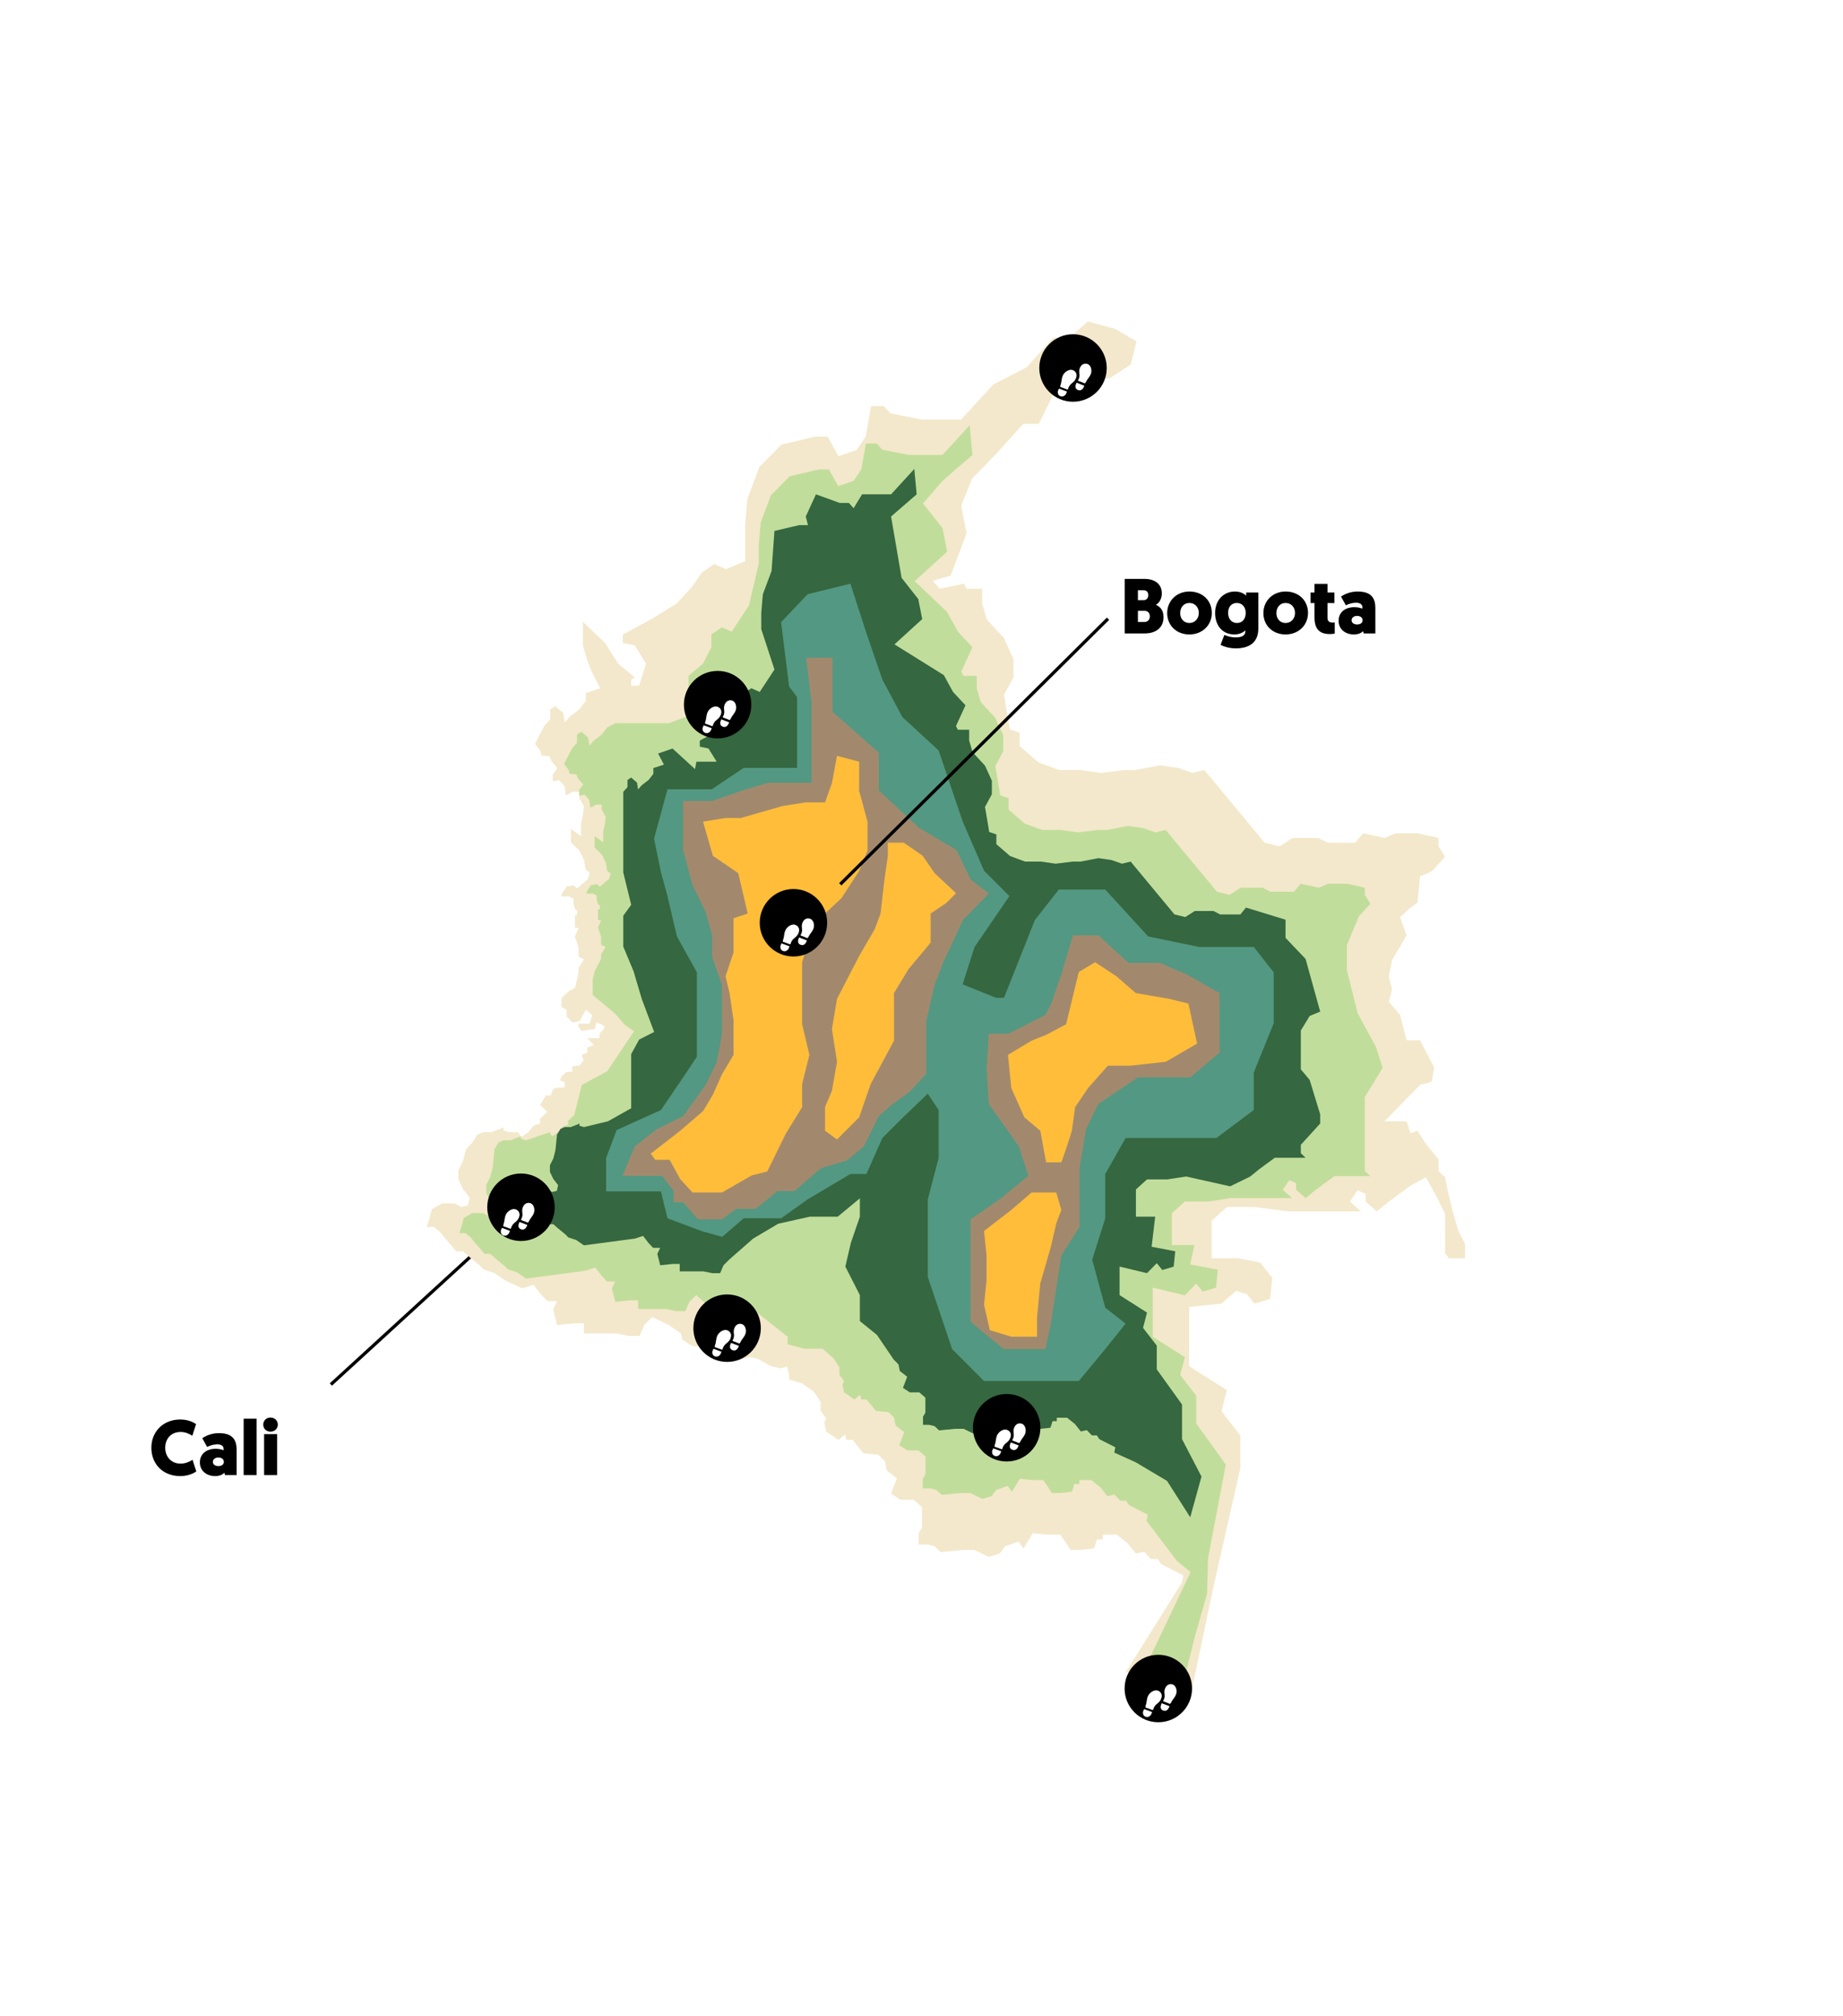 <svg width="568" height="621" viewBox="0 0 568 621" fill="none" xmlns="http://www.w3.org/2000/svg">
<path d="M55.528 454.636C57.616 454.636 59.296 454.036 60.496 453.22L59.344 449.62C58.456 450.22 57.112 450.796 55.672 450.796C52.6 450.796 50.92 448.516 50.92 445.9C50.92 443.284 52.6 441.052 55.672 441.052C57.112 441.052 58.384 441.628 59.272 442.228L60.424 438.628C59.224 437.812 57.616 437.212 55.528 437.212C50.296 437.212 46.648 440.98 46.648 445.9C46.648 450.844 50.104 454.636 55.528 454.636ZM61.597 450.412C61.597 453.148 63.805 454.636 66.277 454.636C67.573 454.636 68.485 454.276 69.133 453.628L69.349 454.324L72.925 454.324L72.925 446.524C72.925 443.644 71.821 441.412 67.477 441.412C65.389 441.412 63.685 442.084 62.341 442.972L63.829 445.66C64.813 445.18 65.893 444.868 66.997 444.868C68.293 444.868 68.917 445.468 68.917 446.236L68.917 446.692C68.461 446.5 67.597 446.236 66.493 446.236C63.517 446.236 61.597 447.892 61.597 450.412ZM65.605 450.268C65.605 449.452 66.325 448.924 67.285 448.924C68.245 448.924 68.989 449.404 68.989 450.268C68.989 451.108 68.269 451.564 67.309 451.564C66.373 451.564 65.605 451.108 65.605 450.268ZM75.09 454.324L79.097 454.324L79.097 436.972L75.09 436.972L75.09 454.324ZM85.402 441.724L81.394 441.724L81.394 454.324L85.402 454.324L85.402 441.724ZM83.362 440.956C84.634 440.956 85.618 440.044 85.618 438.796C85.618 437.524 84.634 436.612 83.362 436.612C82.09 436.612 81.13 437.524 81.13 438.796C81.13 440.044 82.09 440.956 83.362 440.956Z" fill="black"/>
<path d="M145.053 387.005L101.971 426.436" stroke="black"/>
<g filter="url(#filter0_d)">
<path d="M378.26 435.148V445.218L370.093 481.244L362.708 516.376L357.785 513.914L353.869 507.537L342.905 508.096L360.247 480.461L360.694 478.223L353.869 474.755L352.863 473.189H350.737L348.611 470.951L346.038 471.51L343.576 468.378L340.22 465.692H335.856V467.147H334.066L333.171 469.944L328.919 470.391H325.898L324.668 468.378L322.766 465.692H319.074L314.263 465.245L311.465 469.944L309.899 467.818L305.759 469.273L304.081 471.51L300.725 472.517L296.361 470.391H292.781L285.956 471.063L284.054 469.273L281.816 468.713H279.131V465.245L280.138 463.566V460.658V457.189L277.565 454.951H273.537L270.628 453.049L272.418 448.35L269.285 445.889L268.726 443.092L266.712 441.078L262.125 440.63L260.558 438.728L258.768 436.491H256.866L256.419 434.812L254.405 436.491L250.601 433.917L250.041 431.232L250.601 429.889L248.922 427.54V424.855L246.797 421.61L243.104 419.037L239.188 417.918V416.463L238.517 413.89L236.727 414.449L233.818 413.89L229.343 411.429L226.993 410.981L223.525 411.876H220.504L215.133 407.96H212.336L209.204 407.513L206.295 405.611L205.847 403.709L202.155 401.135L197.008 398.674L194.547 401.135L193.092 404.492H189.848L186.044 403.709H181.121H175.974V400.576H172.841L167.695 401.135L166.464 396.324L167.695 393.751H164.674L162.772 391.737L160.422 388.716L156.954 389.835L151.695 387.374L148.451 385.136L145.094 384.017L143.751 382.674L140.731 380.213L138.717 378.423H136.591L135.025 376.521L132.787 373.947L131.668 372.493L129.766 370.927H127.528L128.312 368.353L129.095 365.444L132.227 363.654H133.458H136.143L138.157 364.773L140.171 364.325L140.731 361.864L138.717 359.291L137.262 356.27V353.473L138.717 350.564L139.612 346.983L141.626 344.858L143.08 342.508L144.87 341.725H147.444L151.136 340.27V341.165L153.038 341.725H155.723L156.618 343.179L158.856 341.725L160.422 339.711L162.436 339.04V337.585L164.674 335.459L162.436 333.334L164.226 330.425H165.681L166.576 328.299L168.254 327.963H170.044V326.285L168.59 325.837L169.037 324.495L170.604 323.152H172.394V321.474L174.631 321.138L175.862 319.572L175.303 317.894L176.981 317.222V315.656L178.995 314.873L176.981 312.747H180.785V311.292L181.68 310.509L182.351 309.39L181.68 308.607L179.778 307.936L179.331 309.95L175.303 310.509L174.296 309.39V308.272H177.652L178.547 305.698L176.533 304.02L174.631 307.488L172.394 307.936L170.604 306.034V304.02L169.037 303.125V300.44L171.387 298.202L173.177 297.307L173.848 294.622L174.296 292.72V291.153L175.974 288.468L174.296 287.685V284.776L173.177 281.419L174.296 278.846L173.177 278.622V275.042L173.848 274.706V273.476L173.177 272.916L172.729 271.35V269.784L171.387 269.112H169.037V268.441L170.716 265.979H171.387L172.729 265.644L173.848 266.651L177.205 263.742L177.764 261.84L176.533 260.945L175.974 257.812L174.52 254.903L171.946 252.442V248.302L175.079 250.54V246.624L175.638 244.05L175.974 241.365L174.52 238.68V236.89H172.282L171.946 237.225L170.38 238.009L170.044 235.211L168.366 233.309L166.352 233.645V231.519L167.807 229.617L165.904 227.38L165.345 225.925L162.884 225.701L162.548 224.359L160.87 222.121L163.779 216.527L165.569 214.513V211.492L167.135 210.485L169.597 212.611L170.044 215.52L171.611 213.73L174.52 211.492L176.533 208.919V206.457L181.009 205.003L178.547 200.304L177.317 197.395L175.638 191.8V184.528L182.463 191.017L186.491 197.395L191.638 201.646L190.519 202.318V204.22H192.98L195.106 197.395L191.638 191.8L187.946 191.017V188.444L196.449 183.857L204.504 178.934L209.315 173.675L212.336 169.312L216.14 166.738L219.721 168.305L225.651 165.843V161.48V154.655L226.322 146.711L230.014 136.865L236.839 129.929L247.356 127.467H251.048L254.405 133.509L259.999 131.607L262.796 127.467L264.474 118.069H268.39L270.404 120.307L279.914 122.209H283.494H292.221L302.067 111.468L312.472 106.097L320.528 97.035H325.563L331.269 92L339.772 94.35L346.261 98.154L344.471 105.314L337.87 109.566H328.024L322.094 111.468L316.165 123.551H311.354L303.074 132.726L295.578 140.446L292.221 148.725L293.9 157.228L288.977 170.319L283.494 171.885L285.62 174.347L293.117 172.78L293.9 174.347H298.711V178.934L300.165 183.857L305.424 189.563L308.333 195.94V201.646L305.424 207.017L307.214 217.646L310.235 218.653V222.792L316.053 227.827L322.43 230.177H329.143L335.409 231.072L342.569 230.177H345.926L353.534 228.722L359.016 229.505L363.491 231.072L367.184 230.177L385.756 252.553L390.344 253.672L394.371 251.099H402.315L405.112 252.553H409.7H413.727L416.077 249.644L422.678 251.099L426.146 249.644H432.859L439.349 251.099V253.672L441.363 256.917L437.223 261.392L433.643 262.959L432.859 271.014L430.734 272.581L427.489 275.49L429.503 281.084L425.028 288.692L424.021 293.727L425.028 297.755L424.021 301.559L427.489 305.586L429.503 313.418H433.643L438.006 321.81L437.223 326.173L433.643 327.18L422.678 338.368H426.146H429.503L430.734 342.061L432.859 341.277L435.433 345.305L439.349 350.116V353.696L441.363 355.599L442.482 361.022L443.712 366.116L445.391 371.934L447.516 376.185V380.549H442.482L441.363 378.982V373.052V366.899L438.677 361.416L435.433 355.599L430.734 358.172L424.021 363.095L420.329 366.116L416.86 363.095V360.745L414.399 359.626L412.049 363.095L415.406 366.116H393.141L382.624 364.773H374.12L369.421 369.025V374.731V380.549H372.442H377.589L384.414 381.891L388.106 386.59L387.435 393.08L382.624 394.534L380.274 391.625L376.918 390.618L372.442 394.534L362.485 395.541V413.778L374.12 421.162L372.442 427.652L378.26 435.148Z" fill="#F3E8CB"/>
</g>
<g filter="url(#filter1_d)">
<path d="M364.681 422.895V431.456L373.785 444.096L368.303 472.962L368.011 483.866L364.163 497.353L361.366 508.765L357.897 504.849L350.066 504.178L354.205 495.563L362.932 477.214L358.681 473.745L349.364 461.42L349.744 459.517L343.941 456.569L343.084 455.237H341.277L339.469 453.334L337.281 453.81L335.188 451.147L332.334 448.864H328.623V450.1H327.101L326.34 452.478L322.724 452.859H320.156L319.109 451.147L317.492 448.864H314.352L310.261 448.483L307.883 452.478L306.551 450.671L303.03 451.908L301.603 453.81L298.749 454.666L295.039 452.859H291.994L286.19 453.429L284.573 451.908L282.67 451.432H280.387V448.483L281.243 447.056V444.583V441.634L279.055 439.732H275.63L273.156 438.115L274.678 434.12L272.015 432.027L271.539 429.649L269.826 427.937L265.926 427.556L264.594 425.939L263.071 424.037H261.454L261.073 422.61L259.361 424.037L256.126 421.849L255.65 419.566L256.126 418.425L254.699 416.427V414.144L252.891 411.386L249.482 408.408H243.888L238.741 407.065V404.727L228.783 396.832L215.357 396.166L210.554 391.886L208.461 393.978L207.224 396.832H204.465L201.23 396.166H197.044H192.667V393.503H190.003L185.627 393.978L184.58 389.888L185.627 387.7H183.058L181.441 385.988L179.443 383.42L176.494 384.371L158.131 386.805L155.372 384.902L152.518 383.951L151.376 382.81L148.808 380.717L147.095 379.195H145.287L143.955 377.578L142.053 375.39L141.101 374.154L139.484 372.822H137.581L138.247 370.634L138.913 368.161L141.577 366.639H142.623H144.907L146.619 367.59L148.332 367.21L148.808 365.117L147.095 362.929L145.858 360.361V357.983L147.095 355.51L147.856 352.466L148.427 346.883L149.664 344.886L151.186 344.22H153.374L156.514 342.983V343.744L158.131 344.22L165.362 341.747L166.123 342.983L168.026 341.747L169.358 340.035L171.071 339.464V338.227L172.973 336.42L175.303 327.18L183.153 322.928L191.414 310.621L188.617 308.719L185.484 305.139L178.659 299.433V294.846L179.219 292.272L181.251 288.298V286.966L182.678 284.683L181.251 284.017V281.544L180.299 278.691L181.251 276.503L180.299 276.313V273.269L180.87 272.983V271.937L180.299 271.461L179.919 270.13V268.798L178.777 268.227H176.779V267.657L178.206 265.564H178.777L179.919 265.278L180.87 266.135L183.724 263.661L184.2 262.044L183.153 261.283L182.678 258.62L181.441 256.147L179.253 254.054V250.535L181.917 252.437V249.108L182.392 246.92L182.678 244.637L181.441 242.354V240.832H179.538L179.253 241.118L177.921 241.783L177.635 239.405L176.208 237.788L174.496 238.074V236.266L175.732 234.649L174.115 232.747L173.639 231.51L171.546 231.32L171.261 230.178L169.834 228.276L172.307 223.52L173.83 221.808V219.239L175.162 218.383L177.255 220.191L177.635 222.664L178.967 221.142L181.441 219.239L183.153 217.052L185.708 215.744H192.421H202.155L209.092 213.17L208.197 207.8V201.166L212.672 197.395L215.232 192.36V188.405L218.466 186.217L221.511 187.549L226.823 179.493L229.867 166.511V160.708L230.438 153.955L233.578 145.584L239.381 139.686L248.325 137.594H251.464L254.318 142.73L259.075 141.113L261.454 137.594L262.881 129.603H266.211L267.924 131.506L276.01 133.123H279.055H286.476L294.848 123.991L295.705 133.123L286.476 141.113L280.474 148.054L286.476 155.667L287.903 162.896L277.9 171.997L287.903 181.507L291.215 187.549L295.705 192.36L292.279 199.835L292.945 201.166H297.036V205.066L298.273 209.252L302.745 214.103L305.219 219.525V224.376L302.745 228.942L304.267 237.978L306.836 238.835V242.354L311.783 246.635L317.206 248.632H322.915L328.243 249.393L334.332 248.632H337.186L343.655 247.396L348.317 248.061L352.123 249.393L355.262 248.632L371.056 267.657L374.957 268.608L378.382 266.42H385.137L387.515 267.657H391.416H394.841L396.839 265.183L402.452 266.42L405.402 265.183H411.11L416.628 266.42V268.608L418.341 271.366L414.82 275.171L411.11 284.105V291.825L414.399 305.027L420.105 315.544L422.119 321.922L416.628 330.872V341.613V353.647L418.341 355.264H413.298H407.238L401.53 359.449L398.39 362.017L395.441 359.449V357.452L393.348 356.5L391.35 359.449L394.204 362.017H375.271L368.392 363.064H361.161L357.165 366.678V371.53V376.476H359.734H364.111L362.82 382.448L371.341 384.086L370.77 389.603L366.679 390.839L364.681 388.366L361.161 391.958L351.267 389.603V396.098V404.727L361.161 411.005L359.734 416.522L364.681 422.895Z" fill="#C1DD9B"/>
</g>
<g filter="url(#filter2_d)">
<path d="M352.51 407.449V414.773L360.291 425.586V436.256L366.289 447.791L362.82 460.322L355.681 449.133L346.086 443.427L339.418 440.406L339.743 438.778L334.783 436.256L334.051 435.117H332.506L330.961 433.489L329.091 433.896L327.302 431.618L324.862 429.665H321.691V430.722H320.39L319.739 432.757L316.649 433.082H314.454L313.559 431.618L312.177 429.665H309.494L305.997 429.339L303.964 432.757L302.826 431.211L299.817 432.269L298.597 433.896L296.158 434.628L292.986 433.082H290.384L285.424 433.57L284.042 432.269L282.415 431.862H280.464V429.339L281.196 428.118V426.003V423.48L279.325 421.853H276.398L274.284 420.469L275.585 417.052L273.308 415.261L272.901 413.227L271.438 411.762L266.264 404.157L261.006 399.905V391.907L256.53 383.121L258.209 375.876L261.006 367.739V362.088L254.181 367.739H245.566L235.832 369.92L228.112 374.493L220.778 380.922L218.989 382.712L217.932 385.153H215.573L212.809 384.583H209.231H205.49V382.305H203.213L199.473 382.712L198.578 379.213L199.473 377.341H197.277L195.895 375.876L194.187 373.679L191.667 374.493L175.972 376.575L173.614 374.948L171.175 374.134L170.199 373.157L168.004 371.367L166.54 370.065H164.995L163.856 368.682L162.23 366.81L161.417 365.752L160.035 364.613H158.408L158.977 362.741L159.547 360.626L161.823 359.324H162.718H164.67L166.133 360.137L167.597 359.812L168.004 358.022L166.54 356.15L165.483 353.953V351.919L166.54 349.803L167.19 347.199L167.678 342.423L168.735 340.714L170.036 340.145H171.907L174.59 339.087V339.738L175.973 340.145L183.358 338.369L190.528 334.341V325.055V317.67L192.98 313.195L197.603 310.846L193.781 300.664L191.26 292.161L188.089 284.553V275.043L190.528 271.686L188.089 261.728V251.323V246.4V236.89L189.39 235.425V233.228L190.528 232.495L192.317 234.042L192.642 236.157L193.781 234.855L195.895 233.228L197.359 231.356V229.566L200.611 228.508L198.822 225.09L203.272 223.544L210.207 229.892L210.613 227.613H216.875L214.354 223.544L211.67 222.975V221.103L217.85 217.767L219.084 213.848L222.58 210.023L224.776 206.85L227.541 204.978L230.143 206.118L234.683 199.226L230.617 186.777V181.813L231.105 176.035L233.788 168.875L234.683 156.527L242.326 154.737H245.01L244.335 152.093L247.468 145.257L254.768 147.901H257.614L259.078 149.529L261.68 145.257H264.282H270.624L277.78 137.445L278.512 145.257L270.624 152.093L273.87 170.988L279 177.5L280.22 183.685L271.671 191.47L286.888 200.949L289.718 206.118L293.556 210.233L290.628 216.628L291.197 217.767H294.694V221.103L295.751 224.684L299.573 228.834L301.687 233.472V237.622L299.573 241.528L300.874 249.259L303.07 249.991V253.002L307.298 256.663L311.933 258.372H316.812L321.366 259.023L326.57 258.372H329.009L334.539 257.314L338.523 257.884L341.776 259.023L344.46 258.372L357.958 274.647L361.292 275.461L364.219 273.589H369.993L372.026 274.647H375.36H378.287L379.995 272.531L392.192 276.272V281.867L398.372 288.357L402.875 304.58L399.63 305.923L396.908 310.398V322.37L399.63 325.614L402.875 336.243V339.04L396.908 345.605V348.209L398.372 349.592H394.062H388.883L384.004 353.173L381.321 355.37L375.127 358.395L361.561 355.37L355.681 356.265H349.501L346.086 359.357V363.507V367.739H348.281H352.022L350.919 377L358.202 378.401L357.714 383.121L354.217 384.179L352.51 382.063L349.501 385.136L341.044 383.121V384.525V391.907L349.501 397.278L348.281 401.997L352.51 407.449Z" fill="#356740"/>
</g>
<g filter="url(#filter3_d)">
<path d="M225.203 368.241L218.602 373.948L212.448 372.269L201.707 368.241L199.693 359.962H182.799V349.669L186.043 341.054L199.693 334.9L207.525 323.376L210.77 318.453V292.496L204.616 281.42L201.707 269L199.693 261.616L197.568 251.323L201.707 236.107H215.357L225.203 229.505H241.65V219.212V207.688L239.188 204.443L236.727 184.64L244.894 176.025L258.097 172.78L263.02 187.996L267.942 202.318L274.096 213.842L285.284 224.135L292.669 245.952L299.27 261.169L307.102 269L296.361 284.664L292.669 296.188L302.962 300.328H305.424L314.934 276.385L322.318 266.987H336.639L349.842 281.42L365.505 284.664H382.4L388.553 292.496V308.16L382.4 323.376V334.9L370.876 343.515H358.457H342.905L336.639 354.592V368.241L332.611 380.996L336.639 395.765L342.905 400.688L336.639 408.52L328.472 418.365H309.899H299.27L289.424 408.52L281.928 386.255V362.424L285.284 349.669V334.9L281.928 329.865L274.096 337.362L267.942 343.515L263.02 354.592H258.097L244.894 362.424L236.727 368.241H225.203Z" fill="#539882"/>
</g>
<g filter="url(#filter4_d)">
<path d="M246.126 221.338V209.59L244.447 195.604H252.615V212.275L266.824 224.806V236.442L279.355 248.078L290.767 254.791L295.131 263.854L300.725 268.217L292.781 276.385L286.627 289.587L284.054 296.3L281.481 307.377V315.768V323.712L276.446 329.194L271.188 332.998L266.824 336.802L262.237 346.088L256.978 350.452L249.034 352.801L240.867 359.85H235.608L228.895 365.332H222.854L218.49 368.577H211.106L206.519 363.318H203.61V359.85L200.029 355.151H194.547H187.834L191.638 346.088L198.351 340.83L206.519 336.802L213.455 327.18L216.924 320.131L218.49 311.404V296.3L215.469 287.797V281.084L213.455 273.811L209.428 265.644L206.519 254.791V244.61V239.687H215.469L224.868 236.442L232.699 234.093H237.734H246.126V228.051V221.338Z" fill="#A2896D"/>
<path d="M319.969 302.118L318.179 305.586L306.767 311.404H300.725L300.054 322.257L300.725 332.998L310.011 346.088L312.92 355.151L304.753 361.864L295.131 368.577V383.122V400.128L305.312 408.52H318.179L319.969 400.128L323.102 379.654L328.696 370.927V352.801L330.71 340.83L334.514 332.998L346.709 324.83H362.82L371.883 317.222V305.586V298.873L361.59 293.055L353.422 289.587H343.8L334.514 281.084H326.682L323.102 293.055L319.969 302.118Z" fill="#A2896D"/>
</g>
<g filter="url(#filter5_d)">
<path d="M222.07 311.74V307.265L220.839 298.874L219.609 293.727L222.07 286.343V275.826L226.434 274.371L223.525 261.952L215.693 256.582L212.672 246.064L219.609 244.946H224.308L237.174 241.253L244.335 240.135H250.265L252.391 234.205L253.957 225.813L260.782 227.604V236.554L263.355 246.064V255.015L260.782 261.281L255.3 269.672L250.265 274.371L245.454 281.867L243.216 289.364V300.664V308.496L245.454 317.894L243.216 326.845V334.005L238.181 342.173L232.475 353.809L227.664 355.039L218.49 360.298H209.427L205.623 356.158L202.379 350.228H197.903L196.561 348.326L205.623 341.278L212.672 335.236L215.693 330.201L218.49 323.936L222.07 317.894V311.74Z" fill="#FFBD3A"/>
<path d="M250.265 341.278L253.957 343.963L260.782 337.138L264.362 326.845L267.383 321.25L271.523 313.53V306.258V298.874L275.998 291.489L282.823 283.322V274.371L287.634 271.126L290.655 268.106L284.054 261.952L280.362 256.582L274.544 252.554H269.621V256.582L268.502 264.525L267.383 274.371L265.593 279.182L260.782 287.462L253.957 300.664L252.391 309.95L253.957 320.02L252.391 328.97L250.265 334.005V341.278Z" fill="#FFBD3A"/>
<path d="M307.661 328.075L306.654 317.894L313.927 313.53L318.402 311.74L324.556 308.496L328.472 292.384L333.506 289.364L340.108 293.727L346.037 298.874L356.443 300.664L362.261 302.118L364.946 314.426L355.324 320.02L344.247 321.25H337.422L331.381 328.075L327.353 334.005L326.346 341.278L324.556 346.872L323.101 351.012H318.402L316.612 341.278L311.689 337.138L307.661 328.075Z" fill="#FFBD3A"/>
<path d="M307.661 365.668L299.27 372.158L300.053 379.766V387.374L299.27 394.87L301.06 402.702L307.661 404.716H315.605V398.786L316.612 388.269L319.857 377.081L321.535 369.808L323.101 365.668L321.535 360.298H313.927L307.661 365.668Z" fill="#FFBD3A"/>
</g>
<path d="M341.48 190.578L258.966 272.362" stroke="black"/>
<path d="M358.595 190.084C358.595 188.356 357.899 186.988 356.243 186.292C357.395 185.644 358.067 184.252 358.067 182.812C358.067 179.932 356.027 178.3 352.619 178.3L346.619 178.3L346.619 195.1L352.811 195.1C356.027 195.1 358.595 193.492 358.595 190.084ZM352.715 188.14C353.795 188.14 354.371 188.836 354.371 189.844C354.371 190.804 353.771 191.572 352.691 191.572L350.699 191.572L350.699 188.14L352.715 188.14ZM352.403 181.804C353.411 181.804 353.891 182.404 353.891 183.292C353.891 184.204 353.387 184.852 352.451 184.852L350.699 184.852L350.699 181.804L352.403 181.804ZM359.721 188.836C359.721 192.628 362.553 195.412 366.561 195.412C370.545 195.412 373.473 192.58 373.473 188.788C373.473 184.972 370.617 182.188 366.561 182.188C362.673 182.188 359.721 185.02 359.721 188.836ZM363.729 188.836C363.729 186.988 364.905 185.716 366.561 185.716C368.193 185.716 369.465 186.94 369.465 188.788C369.465 190.588 368.217 191.884 366.561 191.884C364.929 191.884 363.729 190.66 363.729 188.836ZM383.798 194.452C383.798 195.988 382.31 196.324 380.822 196.324C379.118 196.324 377.702 195.724 377.342 195.556L376.166 198.628C377.294 199.204 379.046 199.708 380.822 199.708C384.566 199.708 387.806 198.244 387.806 193.588L387.806 182.5L384.062 182.5L384.062 183.484C383.702 183.076 382.502 182.188 380.654 182.188C377.03 182.188 374.486 184.924 374.486 188.788C374.486 192.7 376.79 195.412 380.438 195.412C382.358 195.412 383.534 194.452 383.798 194.14L383.798 194.452ZM383.918 188.764C383.918 190.756 382.79 191.884 381.206 191.884C379.574 191.884 378.494 190.612 378.494 188.764C378.494 186.892 379.574 185.716 381.182 185.716C382.91 185.716 383.918 187.084 383.918 188.764ZM389.369 188.836C389.369 192.628 392.201 195.412 396.209 195.412C400.193 195.412 403.121 192.58 403.121 188.788C403.121 184.972 400.265 182.188 396.209 182.188C392.321 182.188 389.369 185.02 389.369 188.836ZM393.377 188.836C393.377 186.988 394.553 185.716 396.209 185.716C397.841 185.716 399.113 186.94 399.113 188.788C399.113 190.588 397.865 191.884 396.209 191.884C394.577 191.884 393.377 190.66 393.377 188.836ZM409.127 179.836L405.119 179.836L405.119 182.5L403.895 182.5L403.895 185.74L405.119 185.74L405.119 190.18C405.119 193.924 406.847 195.292 409.823 195.292C410.831 195.292 411.359 195.148 411.359 195.148L411.359 191.716C411.095 191.74 410.903 191.74 410.687 191.74C409.871 191.74 409.127 191.476 409.127 190.372L409.127 185.74L411.263 185.74L411.263 182.5L409.127 182.5L409.127 179.836ZM412.548 191.188C412.548 193.924 414.756 195.412 417.228 195.412C418.524 195.412 419.436 195.052 420.084 194.404L420.3 195.1L423.876 195.1L423.876 187.3C423.876 184.42 422.772 182.188 418.428 182.188C416.34 182.188 414.636 182.86 413.292 183.748L414.78 186.436C415.764 185.956 416.844 185.644 417.948 185.644C419.244 185.644 419.868 186.244 419.868 187.012L419.868 187.468C419.412 187.276 418.548 187.012 417.444 187.012C414.468 187.012 412.548 188.668 412.548 191.188ZM416.556 191.044C416.556 190.228 417.276 189.7 418.236 189.7C419.196 189.7 419.94 190.18 419.94 191.044C419.94 191.884 419.22 192.34 418.26 192.34C417.324 192.34 416.556 191.884 416.556 191.044Z" fill="black"/>
<circle cx="330.697" cy="113.346" r="10.393" fill="black"/>
<circle cx="221.165" cy="217.036" r="10.393" fill="black"/>
<circle cx="244.532" cy="284.216" r="10.393" fill="black"/>
<circle cx="160.558" cy="371.841" r="10.393" fill="black"/>
<circle cx="224.086" cy="409.082" r="10.393" fill="black"/>
<circle cx="310.251" cy="439.751" r="10.393" fill="black"/>
<circle cx="356.985" cy="520.073" r="10.393" fill="black"/>
<g filter="url(#filter6_d)">
<path fill-rule="evenodd" clip-rule="evenodd" d="M328.835 116.6L326.359 115.691L326.043 116.437C326.043 116.437 325.741 117.642 326.823 118.039C327.907 118.438 328.531 117.349 328.531 117.349L328.835 116.6Z" fill="white"/>
<path fill-rule="evenodd" clip-rule="evenodd" d="M330.647 110.006C329.576 109.588 328.074 110.506 327.554 111.663C327.34 112.139 327.243 112.653 327.162 113.16C327.124 113.402 327.096 113.65 327.047 113.892C326.985 114.195 326.892 114.486 326.799 114.781C326.671 115.189 326.812 115.258 327.203 115.328L328.57 115.831C328.71 115.895 328.982 116.059 329.122 115.906C329.246 115.77 329.222 115.521 329.304 115.359C329.411 115.148 329.531 114.934 329.664 114.736C329.956 114.293 330.512 113.969 330.888 113.586C331.354 113.111 331.612 112.635 331.754 112.004C331.943 111.165 331.508 110.342 330.647 110.006V110.006Z" fill="white"/>
<path fill-rule="evenodd" clip-rule="evenodd" d="M331.801 113.878L334.184 114.795C334.184 114.795 333.692 116.671 332.237 116.125C330.782 115.578 331.801 113.878 331.801 113.878V113.878Z" fill="white"/>
<path fill-rule="evenodd" clip-rule="evenodd" d="M335.2 108.116C336.217 108.484 336.626 110.046 336.198 111.169C336.021 111.631 335.739 112.046 335.451 112.449C335.312 112.641 335.162 112.829 335.031 113.028C334.87 113.275 334.736 113.537 334.6 113.797C334.411 114.159 334.267 114.118 333.951 113.928L332.67 113.437C332.531 113.396 332.234 113.34 332.242 113.15C332.249 112.979 332.435 112.82 332.488 112.659C332.557 112.447 332.621 112.223 332.664 112.005C332.763 111.518 332.601 110.95 332.604 110.455C332.604 109.839 332.752 109.349 333.081 108.825C333.522 108.123 334.379 107.82 335.2 108.116V108.116Z" fill="white"/>
</g>
<g filter="url(#filter7_d)">
<path fill-rule="evenodd" clip-rule="evenodd" d="M219.357 220.289L216.881 219.381L216.565 220.126C216.565 220.126 216.263 221.332 217.345 221.729C218.429 222.127 219.053 221.038 219.053 221.038L219.357 220.289Z" fill="white"/>
<path fill-rule="evenodd" clip-rule="evenodd" d="M221.169 213.696C220.098 213.277 218.596 214.195 218.076 215.352C217.862 215.828 217.765 216.342 217.684 216.849C217.646 217.091 217.618 217.34 217.569 217.581C217.507 217.884 217.414 218.176 217.321 218.47C217.193 218.878 217.334 218.947 217.725 219.017L219.092 219.52C219.232 219.585 219.504 219.748 219.644 219.596C219.768 219.459 219.744 219.21 219.826 219.048C219.933 218.838 220.053 218.624 220.186 218.426C220.478 217.982 221.034 217.658 221.41 217.276C221.876 216.8 222.134 216.324 222.276 215.694C222.465 214.855 222.03 214.032 221.169 213.696V213.696Z" fill="white"/>
<path fill-rule="evenodd" clip-rule="evenodd" d="M222.323 217.567L224.706 218.484C224.706 218.484 224.214 220.36 222.759 219.814C221.304 219.267 222.323 217.567 222.323 217.567V217.567Z" fill="white"/>
<path fill-rule="evenodd" clip-rule="evenodd" d="M225.722 211.805C226.739 212.174 227.148 213.735 226.72 214.859C226.543 215.321 226.261 215.735 225.973 216.138C225.834 216.33 225.684 216.518 225.553 216.717C225.392 216.965 225.258 217.226 225.122 217.486C224.933 217.849 224.789 217.807 224.473 217.617L223.192 217.126C223.053 217.086 222.756 217.03 222.764 216.84C222.771 216.668 222.957 216.509 223.01 216.348C223.079 216.136 223.143 215.913 223.186 215.695C223.285 215.207 223.123 214.64 223.126 214.144C223.126 213.529 223.274 213.039 223.603 212.515C224.044 211.812 224.901 211.51 225.722 211.805V211.805Z" fill="white"/>
</g>
<g filter="url(#filter8_d)">
<path fill-rule="evenodd" clip-rule="evenodd" d="M243.336 287.469L240.859 286.561L240.544 287.306C240.544 287.306 240.242 288.512 241.324 288.909C242.407 289.307 243.031 288.218 243.031 288.218L243.336 287.469Z" fill="white"/>
<path fill-rule="evenodd" clip-rule="evenodd" d="M245.147 280.875C244.077 280.457 242.574 281.375 242.054 282.532C241.841 283.008 241.743 283.522 241.663 284.029C241.624 284.271 241.597 284.52 241.548 284.761C241.485 285.064 241.392 285.356 241.3 285.65C241.171 286.058 241.313 286.127 241.703 286.197L243.071 286.7C243.21 286.765 243.483 286.928 243.623 286.775C243.747 286.639 243.722 286.39 243.805 286.228C243.912 286.018 244.032 285.803 244.164 285.605C244.457 285.162 245.012 284.838 245.388 284.455C245.855 283.98 246.112 283.504 246.254 282.873C246.443 282.034 246.008 281.212 245.147 280.875V280.875Z" fill="white"/>
<path fill-rule="evenodd" clip-rule="evenodd" d="M246.301 284.747L248.684 285.664C248.684 285.664 248.193 287.54 246.738 286.994C245.282 286.447 246.301 284.747 246.301 284.747V284.747Z" fill="white"/>
<path fill-rule="evenodd" clip-rule="evenodd" d="M249.7 278.985C250.717 279.353 251.127 280.915 250.698 282.039C250.522 282.5 250.24 282.915 249.951 283.318C249.813 283.51 249.663 283.698 249.532 283.897C249.371 284.145 249.237 284.406 249.101 284.666C248.911 285.028 248.767 284.987 248.452 284.797L247.171 284.306C247.032 284.265 246.735 284.209 246.742 284.019C246.75 283.848 246.935 283.689 246.989 283.528C247.058 283.316 247.121 283.093 247.164 282.875C247.263 282.387 247.102 281.819 247.104 281.324C247.104 280.708 247.252 280.218 247.581 279.694C248.023 278.992 248.88 278.689 249.7 278.985V278.985Z" fill="white"/>
</g>
<g filter="url(#filter9_d)">
<path fill-rule="evenodd" clip-rule="evenodd" d="M157.163 375.094L154.687 374.186L154.371 374.931C154.371 374.931 154.069 376.137 155.152 376.534C156.235 376.932 156.859 375.843 156.859 375.843L157.163 375.094Z" fill="white"/>
<path fill-rule="evenodd" clip-rule="evenodd" d="M158.975 368.5C157.904 368.082 156.402 369 155.882 370.157C155.668 370.633 155.571 371.147 155.49 371.654C155.452 371.896 155.424 372.145 155.376 372.386C155.313 372.689 155.22 372.981 155.127 373.275C154.999 373.683 155.14 373.752 155.531 373.822L156.898 374.325C157.038 374.39 157.31 374.553 157.451 374.4C157.574 374.264 157.55 374.015 157.633 373.853C157.739 373.643 157.859 373.428 157.992 373.23C158.284 372.787 158.84 372.463 159.216 372.08C159.682 371.605 159.94 371.129 160.082 370.498C160.271 369.659 159.836 368.837 158.975 368.5V368.5Z" fill="white"/>
<path fill-rule="evenodd" clip-rule="evenodd" d="M160.129 372.372L162.512 373.289C162.512 373.289 162.02 375.165 160.565 374.619C159.11 374.072 160.129 372.372 160.129 372.372V372.372Z" fill="white"/>
<path fill-rule="evenodd" clip-rule="evenodd" d="M163.528 366.61C164.545 366.978 164.954 368.54 164.526 369.664C164.349 370.125 164.068 370.54 163.779 370.943C163.641 371.135 163.491 371.323 163.36 371.522C163.199 371.77 163.064 372.031 162.929 372.291C162.739 372.653 162.595 372.612 162.279 372.422L160.998 371.931C160.859 371.89 160.562 371.834 160.57 371.644C160.577 371.473 160.763 371.314 160.816 371.153C160.886 370.941 160.949 370.718 160.992 370.5C161.091 370.012 160.929 369.444 160.932 368.949C160.932 368.333 161.08 367.843 161.409 367.319C161.85 366.617 162.708 366.314 163.528 366.61V366.61Z" fill="white"/>
</g>
<g filter="url(#filter10_d)">
<path fill-rule="evenodd" clip-rule="evenodd" d="M222.355 412.334L219.878 411.426L219.563 412.171C219.563 412.171 219.261 413.377 220.343 413.774C221.426 414.172 222.05 413.083 222.05 413.083L222.355 412.334Z" fill="white"/>
<path fill-rule="evenodd" clip-rule="evenodd" d="M224.166 405.741C223.096 405.322 221.593 406.24 221.074 407.397C220.86 407.873 220.763 408.387 220.682 408.894C220.643 409.136 220.616 409.385 220.567 409.626C220.504 409.929 220.411 410.221 220.319 410.515C220.19 410.923 220.332 410.992 220.722 411.062L222.09 411.565C222.229 411.63 222.502 411.793 222.642 411.641C222.766 411.504 222.741 411.255 222.824 411.093C222.931 410.883 223.051 410.669 223.183 410.47C223.476 410.027 224.031 409.703 224.407 409.321C224.874 408.845 225.131 408.369 225.273 407.739C225.462 406.899 225.027 406.077 224.166 405.741V405.741Z" fill="white"/>
<path fill-rule="evenodd" clip-rule="evenodd" d="M225.32 409.612L227.703 410.529C227.703 410.529 227.212 412.405 225.757 411.859C224.302 411.312 225.32 409.612 225.32 409.612V409.612Z" fill="white"/>
<path fill-rule="evenodd" clip-rule="evenodd" d="M228.719 403.85C229.736 404.218 230.146 405.78 229.717 406.904C229.541 407.366 229.259 407.78 228.97 408.183C228.832 408.375 228.682 408.563 228.551 408.762C228.39 409.01 228.256 409.271 228.12 409.531C227.93 409.893 227.786 409.852 227.471 409.662L226.19 409.171C226.051 409.131 225.754 409.075 225.761 408.885C225.769 408.713 225.954 408.554 226.008 408.393C226.077 408.181 226.14 407.958 226.183 407.74C226.282 407.252 226.121 406.685 226.123 406.189C226.123 405.574 226.271 405.084 226.6 404.56C227.042 403.857 227.899 403.555 228.719 403.85V403.85Z" fill="white"/>
</g>
<g filter="url(#filter11_d)">
<path fill-rule="evenodd" clip-rule="evenodd" d="M308.585 443.003L306.108 442.095L305.793 442.84C305.793 442.84 305.491 444.046 306.573 444.443C307.656 444.841 308.28 443.752 308.28 443.752L308.585 443.003Z" fill="white"/>
<path fill-rule="evenodd" clip-rule="evenodd" d="M310.396 436.41C309.326 435.991 307.823 436.909 307.303 438.066C307.09 438.542 306.993 439.056 306.912 439.563C306.873 439.805 306.846 440.054 306.797 440.295C306.734 440.598 306.641 440.89 306.549 441.184C306.42 441.592 306.562 441.661 306.952 441.731L308.32 442.234C308.459 442.299 308.732 442.462 308.872 442.31C308.996 442.173 308.971 441.924 309.054 441.762C309.161 441.552 309.281 441.338 309.413 441.139C309.706 440.696 310.261 440.372 310.637 439.99C311.104 439.514 311.361 439.038 311.503 438.408C311.692 437.568 311.257 436.746 310.396 436.41V436.41Z" fill="white"/>
<path fill-rule="evenodd" clip-rule="evenodd" d="M311.55 440.281L313.933 441.198C313.933 441.198 313.442 443.074 311.987 442.528C310.531 441.981 311.55 440.281 311.55 440.281V440.281Z" fill="white"/>
<path fill-rule="evenodd" clip-rule="evenodd" d="M314.949 434.519C315.966 434.887 316.376 436.449 315.947 437.573C315.771 438.035 315.489 438.449 315.2 438.852C315.062 439.044 314.912 439.232 314.781 439.431C314.62 439.679 314.486 439.94 314.35 440.2C314.16 440.562 314.016 440.521 313.701 440.331L312.42 439.84C312.281 439.799 311.984 439.744 311.991 439.554C311.999 439.382 312.184 439.223 312.238 439.062C312.307 438.85 312.37 438.627 312.413 438.409C312.512 437.921 312.351 437.354 312.353 436.858C312.353 436.242 312.501 435.753 312.83 435.229C313.272 434.526 314.129 434.224 314.949 434.519V434.519Z" fill="white"/>
</g>
<g filter="url(#filter12_d)">
<path fill-rule="evenodd" clip-rule="evenodd" d="M355.081 523.326L352.604 522.418L352.289 523.163C352.289 523.163 351.987 524.369 353.069 524.766C354.153 525.164 354.776 524.075 354.776 524.075L355.081 523.326Z" fill="white"/>
<path fill-rule="evenodd" clip-rule="evenodd" d="M356.892 516.733C355.822 516.314 354.319 517.232 353.8 518.389C353.586 518.866 353.489 519.38 353.408 519.886C353.369 520.129 353.342 520.377 353.293 520.618C353.23 520.921 353.137 521.213 353.045 521.507C352.916 521.916 353.058 521.984 353.448 522.054L354.816 522.557C354.955 522.622 355.228 522.785 355.368 522.633C355.492 522.496 355.467 522.247 355.55 522.085C355.657 521.875 355.777 521.661 355.909 521.463C356.202 521.019 356.757 520.695 357.133 520.313C357.6 519.838 357.857 519.361 357.999 518.731C358.188 517.892 357.753 517.069 356.892 516.733V516.733Z" fill="white"/>
<path fill-rule="evenodd" clip-rule="evenodd" d="M358.047 520.604L360.429 521.521C360.429 521.521 359.938 523.397 358.483 522.852C357.028 522.305 358.047 520.604 358.047 520.604V520.604Z" fill="white"/>
<path fill-rule="evenodd" clip-rule="evenodd" d="M361.445 514.842C362.462 515.211 362.872 516.772 362.443 517.896C362.267 518.358 361.985 518.772 361.696 519.175C361.558 519.367 361.408 519.555 361.277 519.754C361.116 520.002 360.982 520.263 360.846 520.524C360.656 520.886 360.512 520.844 360.197 520.654L358.916 520.163C358.777 520.123 358.48 520.067 358.487 519.877C358.495 519.705 358.68 519.546 358.734 519.385C358.803 519.174 358.866 518.95 358.909 518.732C359.008 518.244 358.847 517.677 358.849 517.181C358.849 516.566 358.997 516.076 359.326 515.552C359.768 514.849 360.625 514.547 361.445 514.842V514.842Z" fill="white"/>
</g>
<defs>
<filter id="filter0_d" x="127.528" y="92" width="327.988" height="438.173" filterUnits="userSpaceOnUse" color-interpolation-filters="sRGB">
<feFlood flood-opacity="0" result="BackgroundImageFix"/>
<feColorMatrix in="SourceAlpha" type="matrix" values="0 0 0 0 0 0 0 0 0 0 0 0 0 0 0 0 0 0 127 0"/>
<feOffset dx="4" dy="7"/>
<feGaussianBlur stdDeviation="2"/>
<feColorMatrix type="matrix" values="0 0 0 0 0 0 0 0 0 0 0 0 0 0 0 0 0 0 0.25 0"/>
<feBlend mode="normal" in2="BackgroundImageFix" result="effect1_dropShadow"/>
<feBlend mode="normal" in="SourceGraphic" in2="effect1_dropShadow" result="shape"/>
</filter>
<filter id="filter1_d" x="137.581" y="123.991" width="292.538" height="395.774" filterUnits="userSpaceOnUse" color-interpolation-filters="sRGB">
<feFlood flood-opacity="0" result="BackgroundImageFix"/>
<feColorMatrix in="SourceAlpha" type="matrix" values="0 0 0 0 0 0 0 0 0 0 0 0 0 0 0 0 0 0 127 0"/>
<feOffset dx="4" dy="7"/>
<feGaussianBlur stdDeviation="2"/>
<feColorMatrix type="matrix" values="0 0 0 0 0 0 0 0 0 0 0 0 0 0 0 0 0 0 0.25 0"/>
<feBlend mode="normal" in2="BackgroundImageFix" result="effect1_dropShadow"/>
<feBlend mode="normal" in="SourceGraphic" in2="effect1_dropShadow" result="shape"/>
</filter>
<filter id="filter2_d" x="158.408" y="137.445" width="252.466" height="333.876" filterUnits="userSpaceOnUse" color-interpolation-filters="sRGB">
<feFlood flood-opacity="0" result="BackgroundImageFix"/>
<feColorMatrix in="SourceAlpha" type="matrix" values="0 0 0 0 0 0 0 0 0 0 0 0 0 0 0 0 0 0 127 0"/>
<feOffset dx="4" dy="7"/>
<feGaussianBlur stdDeviation="2"/>
<feColorMatrix type="matrix" values="0 0 0 0 0 0 0 0 0 0 0 0 0 0 0 0 0 0 0.25 0"/>
<feBlend mode="normal" in2="BackgroundImageFix" result="effect1_dropShadow"/>
<feBlend mode="normal" in="SourceGraphic" in2="effect1_dropShadow" result="shape"/>
</filter>
<filter id="filter3_d" x="182.799" y="172.78" width="213.755" height="256.585" filterUnits="userSpaceOnUse" color-interpolation-filters="sRGB">
<feFlood flood-opacity="0" result="BackgroundImageFix"/>
<feColorMatrix in="SourceAlpha" type="matrix" values="0 0 0 0 0 0 0 0 0 0 0 0 0 0 0 0 0 0 127 0"/>
<feOffset dx="4" dy="7"/>
<feGaussianBlur stdDeviation="2"/>
<feColorMatrix type="matrix" values="0 0 0 0 0 0 0 0 0 0 0 0 0 0 0 0 0 0 0.25 0"/>
<feBlend mode="normal" in2="BackgroundImageFix" result="effect1_dropShadow"/>
<feBlend mode="normal" in="SourceGraphic" in2="effect1_dropShadow" result="shape"/>
</filter>
<filter id="filter4_d" x="187.834" y="195.604" width="192.049" height="223.915" filterUnits="userSpaceOnUse" color-interpolation-filters="sRGB">
<feFlood flood-opacity="0" result="BackgroundImageFix"/>
<feColorMatrix in="SourceAlpha" type="matrix" values="0 0 0 0 0 0 0 0 0 0 0 0 0 0 0 0 0 0 127 0"/>
<feOffset dx="4" dy="7"/>
<feGaussianBlur stdDeviation="2"/>
<feColorMatrix type="matrix" values="0 0 0 0 0 0 0 0 0 0 0 0 0 0 0 0 0 0 0.25 0"/>
<feBlend mode="normal" in2="BackgroundImageFix" result="effect1_dropShadow"/>
<feBlend mode="normal" in="SourceGraphic" in2="effect1_dropShadow" result="shape"/>
</filter>
<filter id="filter5_d" x="196.561" y="225.813" width="176.385" height="189.902" filterUnits="userSpaceOnUse" color-interpolation-filters="sRGB">
<feFlood flood-opacity="0" result="BackgroundImageFix"/>
<feColorMatrix in="SourceAlpha" type="matrix" values="0 0 0 0 0 0 0 0 0 0 0 0 0 0 0 0 0 0 127 0"/>
<feOffset dx="4" dy="7"/>
<feGaussianBlur stdDeviation="2"/>
<feColorMatrix type="matrix" values="0 0 0 0 0 0 0 0 0 0 0 0 0 0 0 0 0 0 0.25 0"/>
<feBlend mode="normal" in2="BackgroundImageFix" result="effect1_dropShadow"/>
<feBlend mode="normal" in="SourceGraphic" in2="effect1_dropShadow" result="shape"/>
</filter>
<filter id="filter6_d" x="322.004" y="108.003" width="18.362" height="18.124" filterUnits="userSpaceOnUse" color-interpolation-filters="sRGB">
<feFlood flood-opacity="0" result="BackgroundImageFix"/>
<feColorMatrix in="SourceAlpha" type="matrix" values="0 0 0 0 0 0 0 0 0 0 0 0 0 0 0 0 0 0 127 0"/>
<feOffset dy="4"/>
<feGaussianBlur stdDeviation="2"/>
<feColorMatrix type="matrix" values="0 0 0 0 0 0 0 0 0 0 0 0 0 0 0 0 0 0 0.25 0"/>
<feBlend mode="normal" in2="BackgroundImageFix" result="effect1_dropShadow"/>
<feBlend mode="normal" in="SourceGraphic" in2="effect1_dropShadow" result="shape"/>
</filter>
<filter id="filter7_d" x="212.526" y="211.692" width="18.362" height="18.124" filterUnits="userSpaceOnUse" color-interpolation-filters="sRGB">
<feFlood flood-opacity="0" result="BackgroundImageFix"/>
<feColorMatrix in="SourceAlpha" type="matrix" values="0 0 0 0 0 0 0 0 0 0 0 0 0 0 0 0 0 0 127 0"/>
<feOffset dy="4"/>
<feGaussianBlur stdDeviation="2"/>
<feColorMatrix type="matrix" values="0 0 0 0 0 0 0 0 0 0 0 0 0 0 0 0 0 0 0.25 0"/>
<feBlend mode="normal" in2="BackgroundImageFix" result="effect1_dropShadow"/>
<feBlend mode="normal" in="SourceGraphic" in2="effect1_dropShadow" result="shape"/>
</filter>
<filter id="filter8_d" x="236.505" y="278.872" width="18.362" height="18.124" filterUnits="userSpaceOnUse" color-interpolation-filters="sRGB">
<feFlood flood-opacity="0" result="BackgroundImageFix"/>
<feColorMatrix in="SourceAlpha" type="matrix" values="0 0 0 0 0 0 0 0 0 0 0 0 0 0 0 0 0 0 127 0"/>
<feOffset dy="4"/>
<feGaussianBlur stdDeviation="2"/>
<feColorMatrix type="matrix" values="0 0 0 0 0 0 0 0 0 0 0 0 0 0 0 0 0 0 0.25 0"/>
<feBlend mode="normal" in2="BackgroundImageFix" result="effect1_dropShadow"/>
<feBlend mode="normal" in="SourceGraphic" in2="effect1_dropShadow" result="shape"/>
</filter>
<filter id="filter9_d" x="150.333" y="366.497" width="18.362" height="18.124" filterUnits="userSpaceOnUse" color-interpolation-filters="sRGB">
<feFlood flood-opacity="0" result="BackgroundImageFix"/>
<feColorMatrix in="SourceAlpha" type="matrix" values="0 0 0 0 0 0 0 0 0 0 0 0 0 0 0 0 0 0 127 0"/>
<feOffset dy="4"/>
<feGaussianBlur stdDeviation="2"/>
<feColorMatrix type="matrix" values="0 0 0 0 0 0 0 0 0 0 0 0 0 0 0 0 0 0 0.25 0"/>
<feBlend mode="normal" in2="BackgroundImageFix" result="effect1_dropShadow"/>
<feBlend mode="normal" in="SourceGraphic" in2="effect1_dropShadow" result="shape"/>
</filter>
<filter id="filter10_d" x="215.524" y="403.737" width="18.362" height="18.124" filterUnits="userSpaceOnUse" color-interpolation-filters="sRGB">
<feFlood flood-opacity="0" result="BackgroundImageFix"/>
<feColorMatrix in="SourceAlpha" type="matrix" values="0 0 0 0 0 0 0 0 0 0 0 0 0 0 0 0 0 0 127 0"/>
<feOffset dy="4"/>
<feGaussianBlur stdDeviation="2"/>
<feColorMatrix type="matrix" values="0 0 0 0 0 0 0 0 0 0 0 0 0 0 0 0 0 0 0.25 0"/>
<feBlend mode="normal" in2="BackgroundImageFix" result="effect1_dropShadow"/>
<feBlend mode="normal" in="SourceGraphic" in2="effect1_dropShadow" result="shape"/>
</filter>
<filter id="filter11_d" x="301.754" y="434.406" width="18.362" height="18.124" filterUnits="userSpaceOnUse" color-interpolation-filters="sRGB">
<feFlood flood-opacity="0" result="BackgroundImageFix"/>
<feColorMatrix in="SourceAlpha" type="matrix" values="0 0 0 0 0 0 0 0 0 0 0 0 0 0 0 0 0 0 127 0"/>
<feOffset dy="4"/>
<feGaussianBlur stdDeviation="2"/>
<feColorMatrix type="matrix" values="0 0 0 0 0 0 0 0 0 0 0 0 0 0 0 0 0 0 0.25 0"/>
<feBlend mode="normal" in2="BackgroundImageFix" result="effect1_dropShadow"/>
<feBlend mode="normal" in="SourceGraphic" in2="effect1_dropShadow" result="shape"/>
</filter>
<filter id="filter12_d" x="348.25" y="514.729" width="18.362" height="18.124" filterUnits="userSpaceOnUse" color-interpolation-filters="sRGB">
<feFlood flood-opacity="0" result="BackgroundImageFix"/>
<feColorMatrix in="SourceAlpha" type="matrix" values="0 0 0 0 0 0 0 0 0 0 0 0 0 0 0 0 0 0 127 0"/>
<feOffset dy="4"/>
<feGaussianBlur stdDeviation="2"/>
<feColorMatrix type="matrix" values="0 0 0 0 0 0 0 0 0 0 0 0 0 0 0 0 0 0 0.25 0"/>
<feBlend mode="normal" in2="BackgroundImageFix" result="effect1_dropShadow"/>
<feBlend mode="normal" in="SourceGraphic" in2="effect1_dropShadow" result="shape"/>
</filter>
</defs>
</svg>
